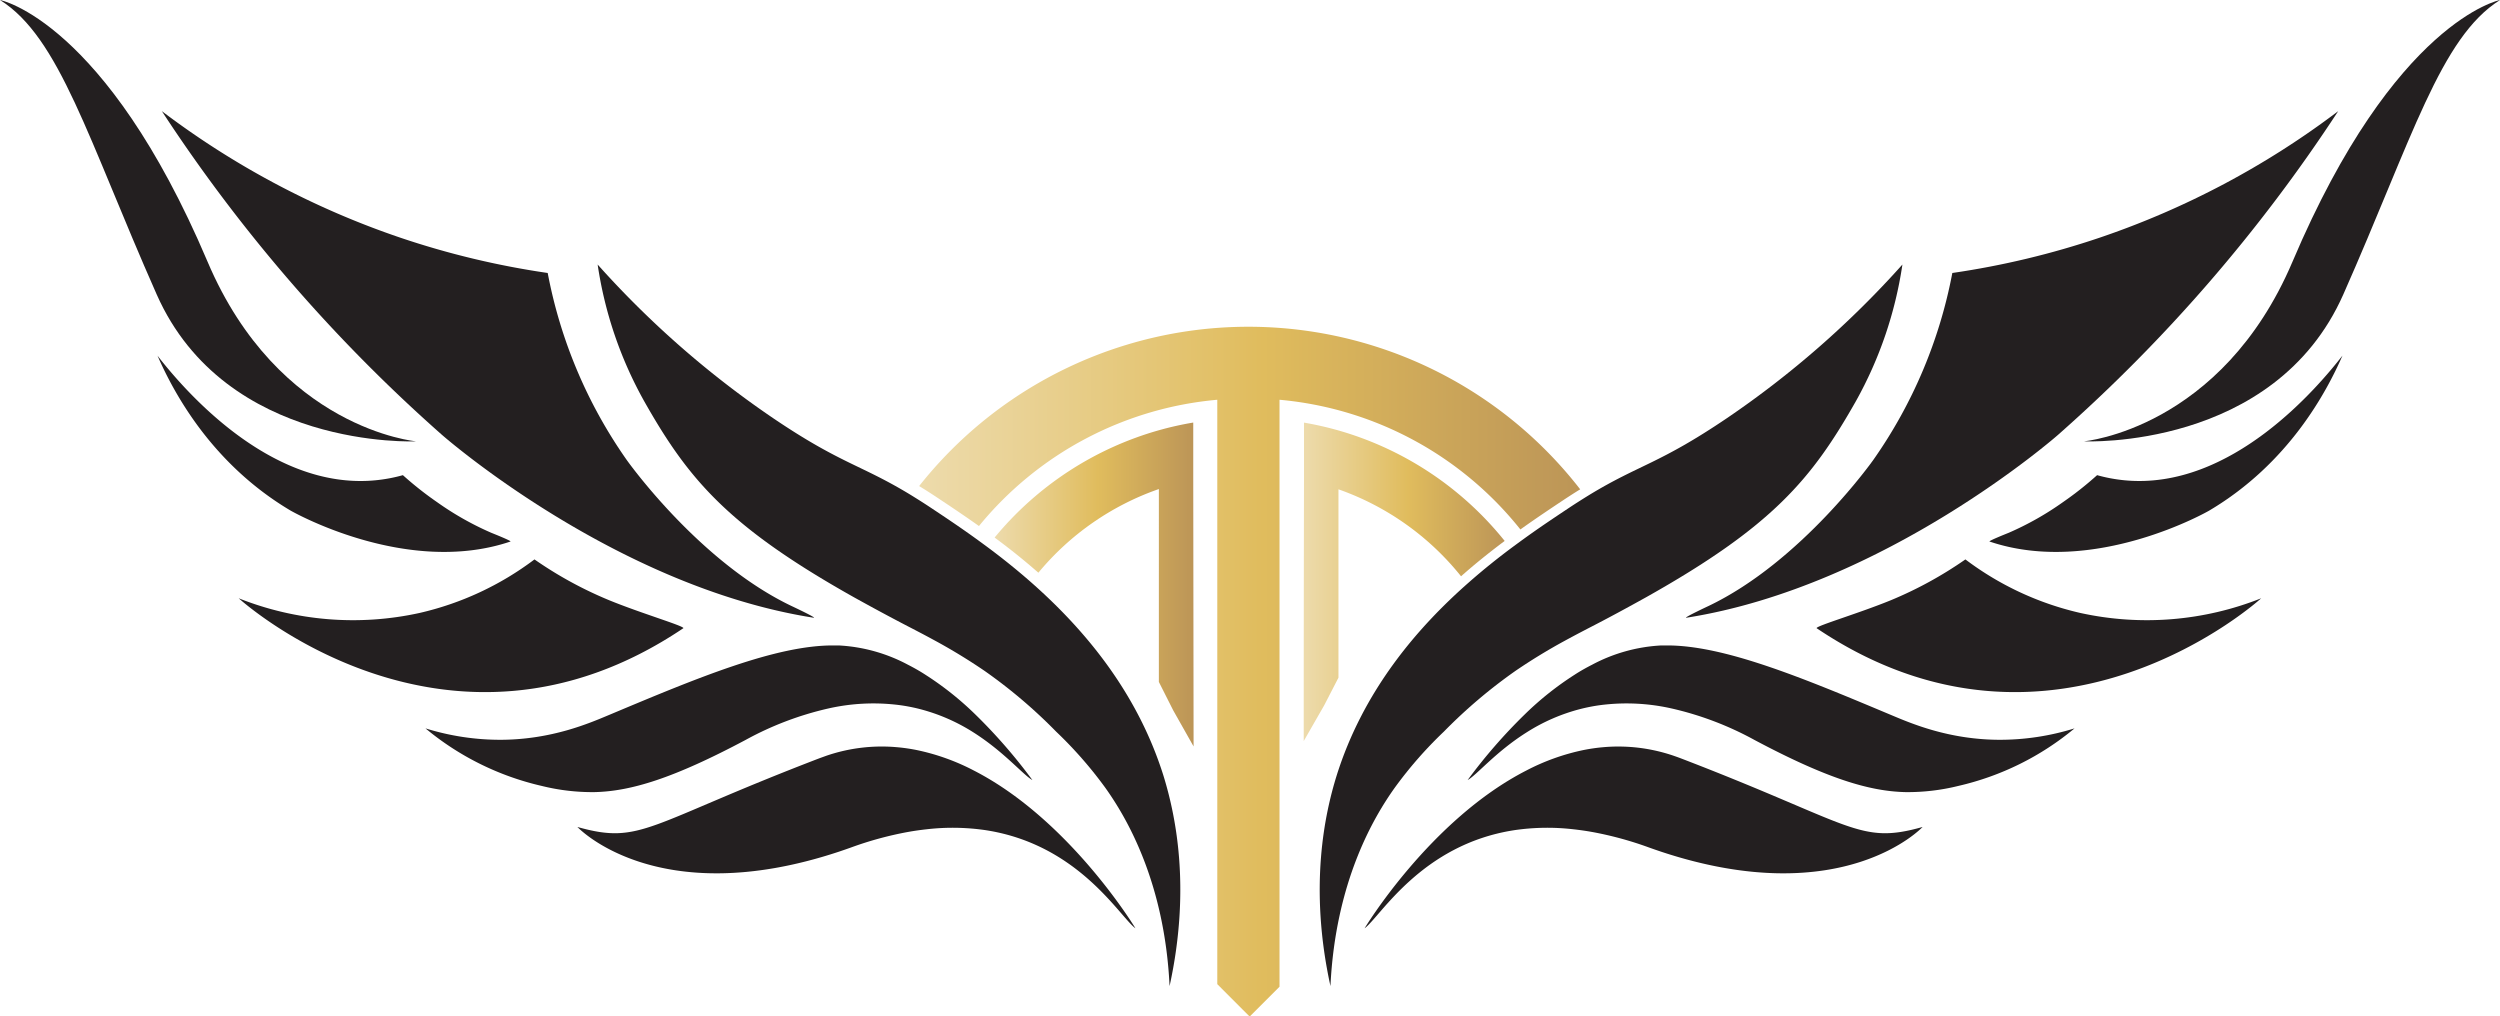 <svg xmlns="http://www.w3.org/2000/svg" xmlns:xlink="http://www.w3.org/1999/xlink" viewBox="0 0 804.99 327.28"><defs><style>.cls-1{fill:url(#New_Gradient_Swatch);}.cls-2{fill:url(#New_Gradient_Swatch-2);}.cls-3{fill:url(#New_Gradient_Swatch-3);}.cls-4{fill:#231f20;}</style><linearGradient id="New_Gradient_Swatch" x1="295.91" y1="216.25" x2="508.78" y2="216.25" gradientUnits="userSpaceOnUse"><stop offset="0" stop-color="#eddbac"/><stop offset="0.52" stop-color="#e0bc5d"/><stop offset="1" stop-color="#bc9557"/></linearGradient><linearGradient id="New_Gradient_Swatch-2" x1="320.26" y1="188.2" x2="384.33" y2="188.2" xlink:href="#New_Gradient_Swatch"/><linearGradient id="New_Gradient_Swatch-3" x1="419.79" y1="187.37" x2="484.5" y2="187.37" xlink:href="#New_Gradient_Swatch"/></defs><g id="Layer_2" data-name="Layer 2"><g id="Layer_1-2" data-name="Layer 1"><path class="cls-1" d="M508.78,157.58c-1.82,1.12-3.72,2.34-5.79,3.72-3.73,2.48-8.38,5.58-13.32,9.1l-.11.08A111.93,111.93,0,0,0,412,128.72v189l-9.61,9.61-2.22-2.21-8.21-8.23V128.72a111.92,111.92,0,0,0-76.74,40.66l-.14-.1c-4.75-3.37-9.14-6.29-12.66-8.63-2.19-1.47-4.31-2.83-6.46-4.14a135.2,135.2,0,0,1,212.87,1.07Z"/><path class="cls-2" d="M384.33,240.35l-6.55-11.6-4.63-9.17V157.47a87.87,87.87,0,0,0-38.8,26.94c-4.41-3.86-9-7.57-14.09-11.32a105.91,105.91,0,0,1,52.89-34.55,104.41,104.41,0,0,1,11.07-2.48l0,18.36Z"/><path class="cls-3" d="M484.5,174.18c-5.07,3.79-9.67,7.51-14.05,11.38a87.94,87.94,0,0,0-39.47-28V218.2q-2.33,4.52-4.64,9-3.29,5.72-6.55,11.43,0-42.09.09-84.17,0-9.19,0-18.38A107.22,107.22,0,0,1,431,138.61,106,106,0,0,1,484.5,174.18Z"/><path class="cls-4" d="M134,142.11S72.67,145,50.45,94.8,19.22,12.07,0,0C0,0,33.85,6.57,66.8,84.19,89.72,138.2,134,142.11,134,142.11Z"/><path class="cls-4" d="M376.6,317.52C375,284,362.74,263.28,356,253.79a132.47,132.47,0,0,0-15.95-18.23A163.57,163.57,0,0,0,317,216a184,184,0,0,0-15.86-9.68q-2.69-1.47-5.62-3l-1.53-.8c-6.95-3.58-13.26-7-19-10.19-40.77-22.89-53.42-38.12-67.63-63.26a128.48,128.48,0,0,1-14.92-43.89,307.57,307.57,0,0,0,56.45,49.43c22,14.89,28.14,14.87,44.45,24.81,2,1.24,4.25,2.64,6.65,4.25,3.72,2.47,8,5.32,12.59,8.58q2.49,1.78,5.09,3.7c4.55,3.37,9.3,7.13,14.09,11.33,17,14.92,34.32,35.22,42.89,62.56C378.37,261.94,383.62,285.49,376.6,317.52Z"/><path class="cls-4" d="M365.61,298.91c-5-3.61-18.23-27-48.25-31.6a72.91,72.91,0,0,0-18.86-.3c-2,.22-4.11.51-6.26.9a112.26,112.26,0,0,0-18,4.9c-1.43.52-2.84,1-4.24,1.47-58.56,19.36-84.08-8-84.08-8,20.57,5.8,22.15-.73,77.92-22.12l2.07-.75a55,55,0,0,1,23.05-2.8,56.71,56.71,0,0,1,6.29.92,70.86,70.86,0,0,1,18.35,6.59C344.55,264,365.61,298.91,365.61,298.91Z"/><path class="cls-4" d="M332.43,251.18c-2.93-1.61-9-9-18.92-15.31a60.26,60.26,0,0,0-17.45-7.59,57.67,57.67,0,0,0-6.2-1.21,65.7,65.7,0,0,0-23.33,1.1,102.69,102.69,0,0,0-26.44,10.08c-23.28,12.38-37,16.58-48.82,16.81a67.59,67.59,0,0,1-16.86-2A90.06,90.06,0,0,1,137,234.53a80.86,80.86,0,0,0,24.39,3.68c16.36-.1,28.39-5.35,34.73-8,27.94-11.73,53.73-22.56,72.48-22.38l1.46,0A53.13,53.13,0,0,1,292.28,214c1.85.95,3.75,2,5.69,3.26A100.06,100.06,0,0,1,314,230,172.55,172.55,0,0,1,332.43,251.18Z"/><path class="cls-4" d="M261.94,198.9s.16,0,.18,0c.12-.3-6.7-3.51-7.21-3.75-30-14.3-53.17-47.13-53.17-47.13a154.61,154.61,0,0,1-25.38-60.12,269.16,269.16,0,0,1-47.43-11.36A271.7,271.7,0,0,1,52.11,35.78,514.54,514.54,0,0,0,142.29,140S197.76,188.8,261.94,198.9Z"/><path class="cls-4" d="M220.05,202.27s0,0,0,0c.21-.72-13.68-4.81-23.9-9a126.42,126.42,0,0,1-24.05-13.14,97.61,97.61,0,0,1-37,17.24,99.57,99.57,0,0,1-58.24-4.73S143.74,253.66,220.05,202.27Z"/><path class="cls-4" d="M164.39,174.36l0,0c.1-.28-5-2.32-6.24-2.82a96.26,96.26,0,0,1-17.37-9.82A109.44,109.44,0,0,1,129.73,153a50.56,50.56,0,0,1-8.82,1.65C86.33,158,58.23,124.16,50.72,114.54c5.2,11.89,17.43,34.77,42.8,49.84C93.52,164.38,130.67,185.79,164.39,174.36Z"/><path class="cls-4" d="M671,142.11S732.32,145,754.54,94.8,785.78,12.07,805,0c0,0-33.85,6.57-66.79,84.19C715.28,138.2,671,142.11,671,142.11Z"/><path class="cls-4" d="M428.4,317.52C430,284,442.26,263.28,449,253.79a131.84,131.84,0,0,1,15.94-18.23A164.7,164.7,0,0,1,488,216a185.5,185.5,0,0,1,15.86-9.68q2.7-1.47,5.62-3l1.53-.8c7-3.58,13.26-7,19-10.19,40.77-22.89,53.42-38.12,67.64-63.26a128.7,128.7,0,0,0,14.92-43.89,307.57,307.57,0,0,1-56.45,49.43c-22,14.89-28.15,14.87-44.46,24.81-2,1.24-4.24,2.64-6.65,4.25-3.71,2.47-8,5.32-12.59,8.58q-2.49,1.78-5.09,3.7c-4.55,3.37-9.3,7.13-14.08,11.33-17.05,14.92-34.33,35.22-42.89,62.56C426.62,261.94,421.38,285.49,428.4,317.52Z"/><path class="cls-4" d="M439.39,298.91c5-3.61,18.23-27,48.24-31.6a72.91,72.91,0,0,1,18.86-.3c2,.22,4.11.51,6.26.9a112,112,0,0,1,18,4.9c1.43.52,2.85,1,4.24,1.47,58.56,19.36,84.08-8,84.08-8-20.57,5.8-22.14-.73-77.91-22.12-.69-.26-1.38-.51-2.08-.75a55,55,0,0,0-23-2.8,57.41,57.41,0,0,0-6.29.92,70.86,70.86,0,0,0-18.35,6.59C460.45,264,439.39,298.91,439.39,298.91Z"/><path class="cls-4" d="M472.57,251.18c2.92-1.61,8.95-9,18.92-15.31a60.14,60.14,0,0,1,17.45-7.59,57.48,57.48,0,0,1,6.19-1.21,65.68,65.68,0,0,1,23.33,1.1,102.88,102.88,0,0,1,26.45,10.08c23.27,12.38,37,16.58,48.81,16.81a67.69,67.69,0,0,0,16.87-2A90,90,0,0,0,668,234.53a80.79,80.79,0,0,1-24.38,3.68c-16.37-.1-28.4-5.35-34.73-8-27.95-11.73-53.73-22.56-72.49-22.38l-1.46,0A53.1,53.1,0,0,0,512.72,214c-1.86.95-3.76,2-5.7,3.26A99.59,99.59,0,0,0,491,230,171.7,171.7,0,0,0,472.57,251.18Z"/><path class="cls-4" d="M543.05,198.9s-.16,0-.17,0c-.13-.3,6.7-3.51,7.21-3.75,30-14.3,53.16-47.13,53.16-47.13a154.66,154.66,0,0,0,25.39-60.12,269.07,269.07,0,0,0,47.42-11.36,271.78,271.78,0,0,0,76.83-40.75A514.53,514.53,0,0,1,662.7,140S607.24,188.8,543.05,198.9Z"/><path class="cls-4" d="M584.94,202.27l0,0c-.21-.72,13.69-4.81,23.91-9a126.72,126.72,0,0,0,24-13.14,97.47,97.47,0,0,0,37,17.24,99.61,99.61,0,0,0,58.25-4.73S661.26,253.66,584.94,202.27Z"/><path class="cls-4" d="M640.6,174.36l0,0c-.1-.28,5-2.32,6.24-2.82a96.42,96.42,0,0,0,17.38-9.82A109.48,109.48,0,0,0,675.26,153a50.73,50.73,0,0,0,8.82,1.65c34.59,3.32,62.68-30.53,70.19-40.15-5.2,11.89-17.42,34.77-42.8,49.84C711.47,164.38,674.32,185.79,640.6,174.36Z"/></g></g></svg>
